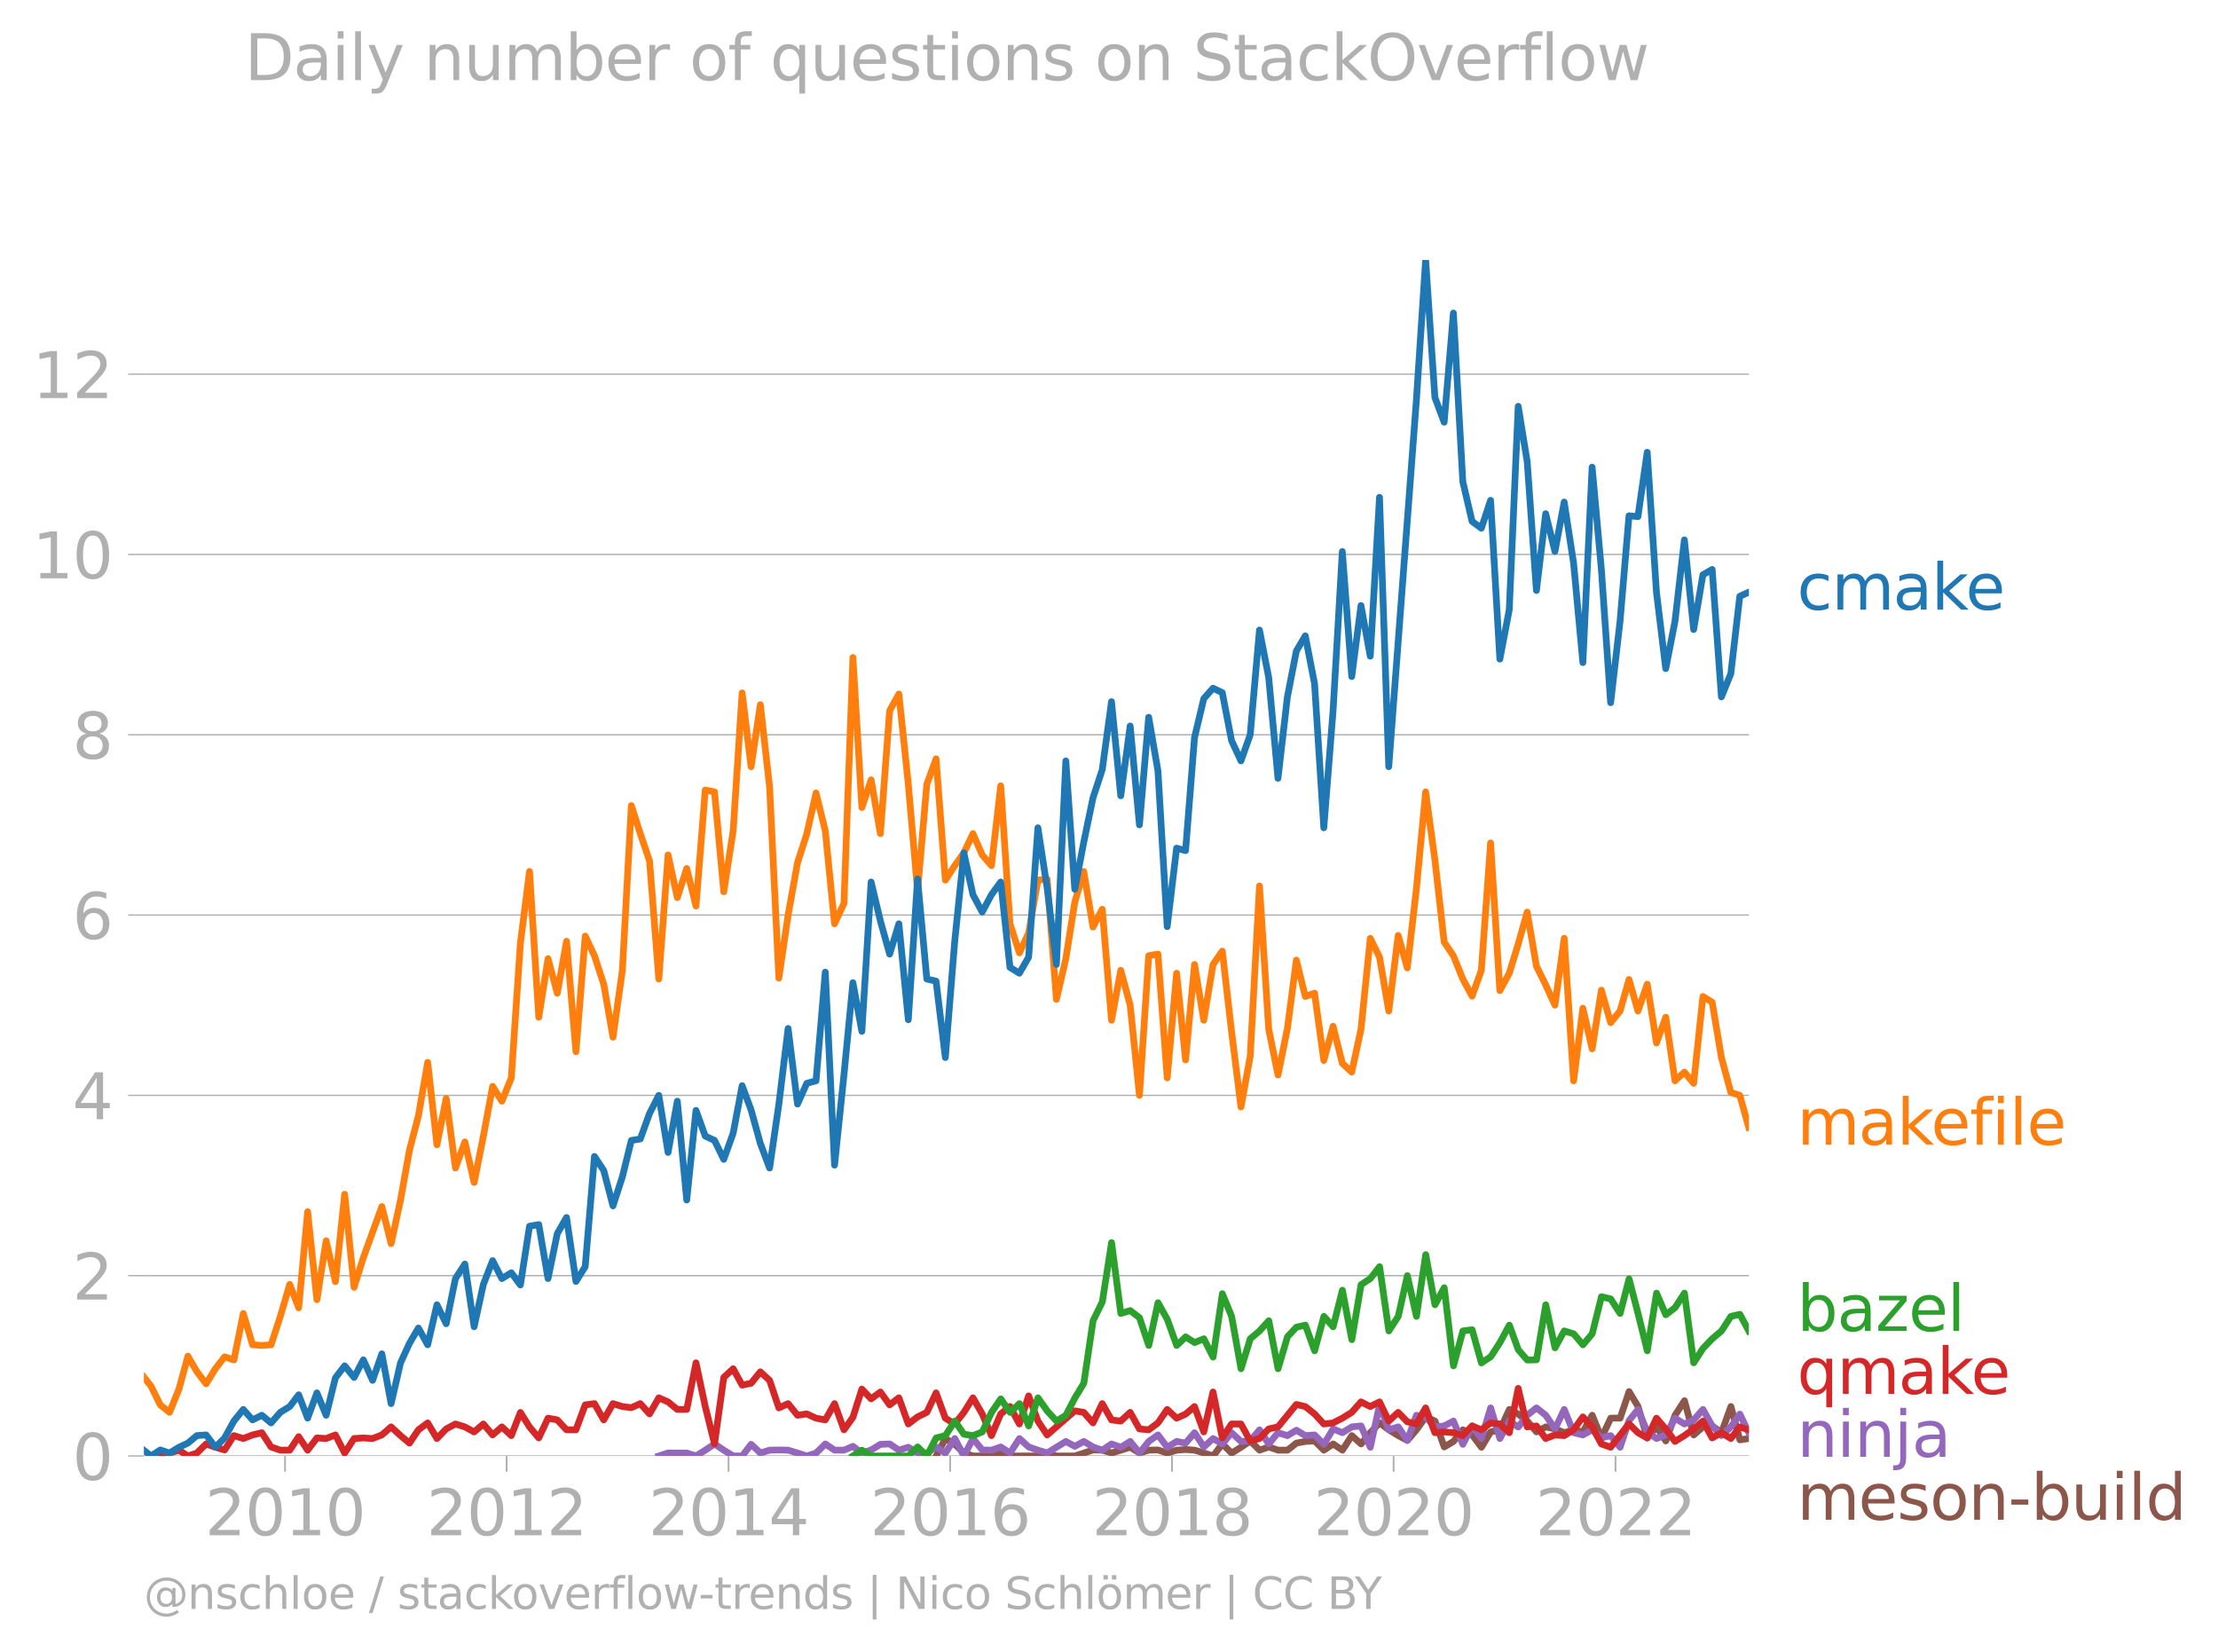 <svg xmlns="http://www.w3.org/2000/svg" xmlns:xlink="http://www.w3.org/1999/xlink" width="658.013" height="489.969" viewBox="0 0 493.51 367.477"><defs><style>*{stroke-linejoin:round;stroke-linecap:butt}</style></defs><g id="figure_1"><path id="patch_1" d="M0 367.477h493.51V0H0v367.477z" style="fill:none"/><g id="axes_1"><path id="patch_2" d="M32.015 323.95h357.12V57.838H32.015V323.95z" style="fill:none"/><g id="matplotlib.axis_1"><g id="xtick_1"><g id="line2d_1"><defs><path id="m08309af605" d="M0 0v3.5" style="stroke:#b0b0b0;stroke-width:.4"/></defs><use xlink:href="#m08309af605" x="63.421" y="323.95" style="fill:#b0b0b0;stroke:#b0b0b0;stroke-width:.4"/></g><g id="text_1" style="fill:#b0b0b0" transform="matrix(.14 0 0 -.14 45.606 341.588)"><defs><path id="DejaVuSans-32" d="M1228 531h2203V0H469v531q359 372 979 998 621 627 780 809 303 340 423 576 121 236 121 464 0 372-261 606-261 235-680 235-297 0-627-103-329-103-704-313v638q381 153 712 231 332 78 607 78 725 0 1156-363 431-362 431-968 0-288-108-546-107-257-392-607-78-91-497-524-418-433-1181-1211z" transform="scale(.016)"/><path id="DejaVuSans-30" d="M2034 4250q-487 0-733-480-245-479-245-1442 0-959 245-1439 246-480 733-480 491 0 736 480 246 480 246 1439 0 963-246 1442-245 480-736 480zm0 500q785 0 1199-621 414-620 414-1801 0-1178-414-1799Q2819-91 2034-91q-784 0-1198 620-414 621-414 1799 0 1181 414 1801 414 621 1198 621z" transform="scale(.016)"/><path id="DejaVuSans-31" d="M794 531h1031v3560L703 3866v575l1116 225h631V531h1031V0H794v531z" transform="scale(.016)"/></defs><use xlink:href="#DejaVuSans-32"/><use xlink:href="#DejaVuSans-30" x="63.623"/><use xlink:href="#DejaVuSans-31" x="127.246"/><use xlink:href="#DejaVuSans-30" x="190.869"/></g></g><g id="xtick_2"><use xlink:href="#m08309af605" id="line2d_2" x="112.726" y="323.95" style="fill:#b0b0b0;stroke:#b0b0b0;stroke-width:.4"/><g id="text_2" style="fill:#b0b0b0" transform="matrix(.14 0 0 -.14 94.91 341.588)"><use xlink:href="#DejaVuSans-32"/><use xlink:href="#DejaVuSans-30" x="63.623"/><use xlink:href="#DejaVuSans-31" x="127.246"/><use xlink:href="#DejaVuSans-32" x="190.869"/></g></g><g id="xtick_3"><use xlink:href="#m08309af605" id="line2d_3" x="162.098" y="323.95" style="fill:#b0b0b0;stroke:#b0b0b0;stroke-width:.4"/><g id="text_3" style="fill:#b0b0b0" transform="matrix(.14 0 0 -.14 144.283 341.588)"><defs><path id="DejaVuSans-34" d="M2419 4116 825 1625h1594v2491zm-166 550h794V1625h666v-525h-666V0h-628v1100H313v609l1940 2957z" transform="scale(.016)"/></defs><use xlink:href="#DejaVuSans-32"/><use xlink:href="#DejaVuSans-30" x="63.623"/><use xlink:href="#DejaVuSans-31" x="127.246"/><use xlink:href="#DejaVuSans-34" x="190.869"/></g></g><g id="xtick_4"><use xlink:href="#m08309af605" id="line2d_4" x="211.402" y="323.95" style="fill:#b0b0b0;stroke:#b0b0b0;stroke-width:.4"/><g id="text_4" style="fill:#b0b0b0" transform="matrix(.14 0 0 -.14 193.587 341.588)"><defs><path id="DejaVuSans-36" d="M2113 2584q-425 0-674-291-248-290-248-796 0-503 248-796 249-292 674-292t673 292q248 293 248 796 0 506-248 796-248 291-673 291zm1253 1979v-575q-238 112-480 171-242 60-480 60-625 0-955-422-329-422-376-1275 184 272 462 417 279 145 613 145 703 0 1111-427 408-426 408-1160 0-719-425-1154Q2819-91 2113-91q-810 0-1238 620-428 621-428 1799 0 1106 525 1764t1409 658q238 0 480-47t505-140z" transform="scale(.016)"/></defs><use xlink:href="#DejaVuSans-32"/><use xlink:href="#DejaVuSans-30" x="63.623"/><use xlink:href="#DejaVuSans-31" x="127.246"/><use xlink:href="#DejaVuSans-36" x="190.869"/></g></g><g id="xtick_5"><use xlink:href="#m08309af605" id="line2d_5" x="260.774" y="323.95" style="fill:#b0b0b0;stroke:#b0b0b0;stroke-width:.4"/><g id="text_5" style="fill:#b0b0b0" transform="matrix(.14 0 0 -.14 242.96 341.588)"><defs><path id="DejaVuSans-38" d="M2034 2216q-450 0-708-241-257-241-257-662 0-422 257-663 258-241 708-241t709 242q260 243 260 662 0 421-258 662-257 241-711 241zm-631 268q-406 100-633 378-226 279-226 679 0 559 398 884 399 325 1092 325 697 0 1094-325t397-884q0-400-227-679-226-278-629-378 456-106 710-416 255-309 255-755 0-679-414-1042Q2806-91 2034-91q-771 0-1186 362-414 363-414 1042 0 446 256 755 257 310 713 416zm-231 997q0-362 226-565 227-203 636-203 407 0 636 203 230 203 230 565 0 363-230 566-229 203-636 203-409 0-636-203-226-203-226-566z" transform="scale(.016)"/></defs><use xlink:href="#DejaVuSans-32"/><use xlink:href="#DejaVuSans-30" x="63.623"/><use xlink:href="#DejaVuSans-31" x="127.246"/><use xlink:href="#DejaVuSans-38" x="190.869"/></g></g><g id="xtick_6"><use xlink:href="#m08309af605" id="line2d_6" x="310.079" y="323.95" style="fill:#b0b0b0;stroke:#b0b0b0;stroke-width:.4"/><g id="text_6" style="fill:#b0b0b0" transform="matrix(.14 0 0 -.14 292.264 341.588)"><use xlink:href="#DejaVuSans-32"/><use xlink:href="#DejaVuSans-30" x="63.623"/><use xlink:href="#DejaVuSans-32" x="127.246"/><use xlink:href="#DejaVuSans-30" x="190.869"/></g></g><g id="xtick_7"><use xlink:href="#m08309af605" id="line2d_7" x="359.451" y="323.95" style="fill:#b0b0b0;stroke:#b0b0b0;stroke-width:.4"/><g id="text_7" style="fill:#b0b0b0" transform="matrix(.14 0 0 -.14 341.636 341.588)"><use xlink:href="#DejaVuSans-32"/><use xlink:href="#DejaVuSans-30" x="63.623"/><use xlink:href="#DejaVuSans-32" x="127.246"/><use xlink:href="#DejaVuSans-32" x="190.869"/></g></g></g><g id="matplotlib.axis_2"><g id="ytick_1"><path id="line2d_8" d="M32.015 323.95h357.12" clip-path="url(#p9fc9412823)" style="fill:none;stroke:#b0b0b0;stroke-width:.3;stroke-linecap:square"/><g id="line2d_9"><defs><path id="mdb7593b0cb" d="M0 0h-3.5" style="stroke:#b0b0b0;stroke-width:.3"/></defs><use xlink:href="#mdb7593b0cb" x="32.015" y="323.95" style="fill:#b0b0b0;stroke:#b0b0b0;stroke-width:.3"/></g><use xlink:href="#DejaVuSans-30" id="text_8" style="fill:#b0b0b0" transform="matrix(.14 0 0 -.14 16.108 329.269)"/></g><g id="ytick_2"><path id="line2d_10" d="M32.015 283.832h357.12" clip-path="url(#p9fc9412823)" style="fill:none;stroke:#b0b0b0;stroke-width:.3;stroke-linecap:square"/><use xlink:href="#mdb7593b0cb" id="line2d_11" x="32.015" y="283.832" style="fill:#b0b0b0;stroke:#b0b0b0;stroke-width:.3"/><use xlink:href="#DejaVuSans-32" id="text_9" style="fill:#b0b0b0" transform="matrix(.14 0 0 -.14 16.108 289.151)"/></g><g id="ytick_3"><path id="line2d_12" d="M32.015 243.715h357.12" clip-path="url(#p9fc9412823)" style="fill:none;stroke:#b0b0b0;stroke-width:.3;stroke-linecap:square"/><use xlink:href="#mdb7593b0cb" id="line2d_13" x="32.015" y="243.715" style="fill:#b0b0b0;stroke:#b0b0b0;stroke-width:.3"/><use xlink:href="#DejaVuSans-34" id="text_10" style="fill:#b0b0b0" transform="matrix(.14 0 0 -.14 16.108 249.034)"/></g><g id="ytick_4"><path id="line2d_14" d="M32.015 203.598h357.12" clip-path="url(#p9fc9412823)" style="fill:none;stroke:#b0b0b0;stroke-width:.3;stroke-linecap:square"/><use xlink:href="#mdb7593b0cb" id="line2d_15" x="32.015" y="203.598" style="fill:#b0b0b0;stroke:#b0b0b0;stroke-width:.3"/><use xlink:href="#DejaVuSans-36" id="text_11" style="fill:#b0b0b0" transform="matrix(.14 0 0 -.14 16.108 208.917)"/></g><g id="ytick_5"><path id="line2d_16" d="M32.015 163.48h357.12" clip-path="url(#p9fc9412823)" style="fill:none;stroke:#b0b0b0;stroke-width:.3;stroke-linecap:square"/><use xlink:href="#mdb7593b0cb" id="line2d_17" x="32.015" y="163.48" style="fill:#b0b0b0;stroke:#b0b0b0;stroke-width:.3"/><use xlink:href="#DejaVuSans-38" id="text_12" style="fill:#b0b0b0" transform="matrix(.14 0 0 -.14 16.108 168.8)"/></g><g id="ytick_6"><path id="line2d_18" d="M32.015 123.363h357.12" clip-path="url(#p9fc9412823)" style="fill:none;stroke:#b0b0b0;stroke-width:.3;stroke-linecap:square"/><use xlink:href="#mdb7593b0cb" id="line2d_19" x="32.015" y="123.363" style="fill:#b0b0b0;stroke:#b0b0b0;stroke-width:.3"/><g id="text_13" style="fill:#b0b0b0" transform="matrix(.14 0 0 -.14 7.2 128.682)"><use xlink:href="#DejaVuSans-31"/><use xlink:href="#DejaVuSans-30" x="63.623"/></g></g><g id="ytick_7"><path id="line2d_20" d="M32.015 83.245h357.12" clip-path="url(#p9fc9412823)" style="fill:none;stroke:#b0b0b0;stroke-width:.3;stroke-linecap:square"/><use xlink:href="#mdb7593b0cb" id="line2d_21" x="32.015" y="83.245" style="fill:#b0b0b0;stroke:#b0b0b0;stroke-width:.3"/><g id="text_14" style="fill:#b0b0b0" transform="matrix(.14 0 0 -.14 7.2 88.564)"><use xlink:href="#DejaVuSans-31"/><use xlink:href="#DejaVuSans-32" x="63.623"/></g></g></g><path id="line2d_22" d="m208.296 323.95 2.06-3.883 2.093 1.295 2.026 1.896 2.027.692h4.12l2.06-.669 2.06.669H230.955l2.06-.669 2.06.669h4.086l1.993-.647 2.06-.69 2.06.043 2.06.625 2.06-.625 2.094-.647 2.06 1.272 2.06-.625 2.06-.043 2.06.69 2.093-.647 1.993-.139 1.992.139 2.06.625 2.06.669 2.06-2.675 2.06 2.028 2.094-1.294 2.06-1.402 2.06 2.049 2.06-.712 2.06.712h2.094l1.992-1.572 1.992-.37 2.06-.107 2.06 2.049 2.06-1.38 2.06 1.38 2.094-3.236 2.06 1.855 2.06-2.502 2.06-2.178 2.06 1.531 2.094 1.294 2.026 1.071 2.026-2.365 2.06-2.868 2.06.927 2.06 5.759 2.06-1.23 2.094-2.588 2.06 1.143 2.06 2.74 2.06-3.408 2.06-.475 2.094-4.53 1.992 1.04 1.992 1.55 2.06 2.415 2.06-1.122 2.06.453 2.06.841 2.094-.647 2.06.475 2.06-3.71 2.06 5.047 2.06-4.4h2.094l1.992-5.916 1.993 3.328 2.06 6.988 2.06-2.459 2.06 3.128 2.06-5.716 2.093-3.235 2.06 7.613 2.06-1.79 2.06-.215 2.06 1.51 2.094-5.824 1.993 7.418 1.992-.3" clip-path="url(#p9fc9412823)" style="fill:none;stroke:#8c564b;stroke-width:1.5;stroke-linecap:square"/><path id="line2d_23" d="m146.597 323.95 2.06-.669 2.06.022h2.094l2.06.647 2.06-1.294 2.06-1.38 2.06 1.38 2.094 1.294h1.992l1.993-2.588 2.06 1.92 2.06-.626 2.06-.043 2.06.043 2.093.647 2.06.647 2.06-.647 2.06-2.028 2.06 1.38h2.094l1.992-.854 1.993 1.502 2.06-.69 2.06-1.251 2.06-.087 2.06 1.38 2.094-.646 2.06 1.272 2.06.022 2.06-1.36 2.06 1.36 2.093-3.236 2.026 3.883 2.027-3.883 2.06 2.546 2.06.043 2.06-.712 2.06 1.359 2.093-3.236 2.06 1.877 2.06.712 2.06.625 2.06-1.272 2.094-1.294 1.992 1.086 1.993-1.086 2.06 1.229 2.06.712 2.06-1.38 2.06.733 2.094-1.294 2.06 2.566 2.06-2.566 2.06-1.446 2.06 2.74 2.093-1.294 1.993.37 1.992-2.312 2.06 3.17 2.06-1.876 2.06 1.208 2.06-2.502 2.094 1.942 2.06-.108 2.06-2.48 2.06 3.148 2.06-2.502 2.094.647 1.992-1.201 1.992 1.201 2.06-.15 2.06 2.092 2.06-3.43 2.06.841 2.094-1.294 2.06-.215 2.06 4.745 2.06-9.426 2.06 5.543 2.094-.647 2.026 3.012 2.026-5.6 2.06.367 2.06 2.221 2.06-.215 2.06-1.079 2.094 5.177 2.06-4.098 2.06 2.803 2.06-6.815 2.06 6.815 2.094-3.882 1.992 1.317 1.992-2.611 2.06-1.64 2.06 1.64 2.06 3.041 2.06-4.335 2.094 5.176 2.06.496 2.06-1.143 2.06 1.812 2.06-.518 2.094 2.589 1.992-5.94 1.993-2.472 2.06 5.004 2.06 1.466 2.06-.798 2.06-3.73 2.093 1.293 2.06-.906 2.06-2.33 2.06 3.668 2.06 2.156 2.094-1.94 1.993-2.843 1.992 4.136" clip-path="url(#p9fc9412823)" style="fill:none;stroke:#9467bd;stroke-width:1.5;stroke-linecap:square"/><path id="line2d_24" d="m35.662 323.95 4.154-1.294 1.992 1.294 1.993-.647 2.06-2.028 2.06.734 2.06.604 2.06-3.193 2.093.647 2.06-.798 2.06-.496 2.06 3.17 2.06.713h2.094l1.993-3.004 1.992 3.004 2.06-2.718 2.06.13 2.06-.799 2.06 4.034 2.094-3.236 2.06-.129 2.06.13 2.06-.799 2.06-1.79 2.093 1.941 1.993 1.664 1.992-2.958 2.06-1.531 2.06 3.472 2.06-2.135 2.06-1.1 2.094.647 2.06 1.122 2.06-1.769 2.06 2.437 2.06-1.79 2.094 1.941 2.026-5.154 2.026 3.213 2.06 2.46 2.06-4.4 2.06.387 2.06 2.2h2.094l2.06-5.543 2.06-.28 2.06 3.623 2.06-3.623 2.093.647 1.993.254 1.992-.901 2.06 2.286 2.06-3.58 2.06.906 2.06 1.682h2.094l2.06-10.375 2.06 9.728 2.06 8.325 2.06-14.796 2.094-1.94 1.992 3.65 1.993-.416 2.06-2.545 2.06 1.898 2.06 6.126 2.06-.95 2.093 2.589 2.06-.302 2.06.95 2.06.387 2.06-3.623 2.094 5.823 1.992-2.773 1.993-6.285 2.06 2.178 2.06-1.531 2.06 2.868 2.06-1.574 2.094 5.823 2.06-1.574 2.06-1.014 2.06-4.335 2.06 5.63 2.093 1.293 2.026-2.566 2.027-3.257 2.06 3.58 2.06 4.831 2.06-4.83 2.06-1.64 2.093 3.882 2.06-6.255 2.06 5.608 2.06 3.084 6.146-5.349 1.993.324 2.06 2.351 2.06-4.292 2.06 3.623 2.06.26 2.094-1.942 2.06 3.688 2.06.194 2.06-1.531 2.06-2.998 2.093 1.941 1.993-.901 1.992-1.687 2.06 5.65 2.06-8.885 2.06 10.223 2.06-3.106h2.094l2.06 3.775 2.06-.54 2.06-2.135 2.06-.453 4.086-4.991 1.992.462 2.06 1.64 2.06 2.242 2.06-.237 2.06-1.057 2.094-1.294 2.06-2.33 2.06 1.036 2.06-1.035 2.06 4.27 2.094-1.941 2.026 2.097 2.026.491 2.06-3.58 2.06 5.521 2.06-.172 2.06.172 2.094.647 2.06-2.156 2.06.862 2.06-1.531 2.06.237 2.094 1.941 1.992-9.867 1.992 8.573 2.06-.215 2.06 2.803 2.06-.798 2.06.151 2.094-1.294 2.06-2.868 2.06 2.221 2.06 3.796 2.06.734 4.086-5.223 1.993 1.987 2.06 1.165 2.06-4.4 2.06 2.394 2.06 2.783 2.093-1.295 2.06-1.488 2.06-1.747 2.06 3.753 2.06-1.165 2.094 1.294 1.993-2.565 1.992.624h0" clip-path="url(#p9fc9412823)" style="fill:none;stroke:#d62728;stroke-width:1.5;stroke-linecap:square"/><g id="text_15" style="fill:#1f77b4" transform="matrix(.14 0 0 -.14 399.849 135.638)"><defs><path id="DejaVuSans-63" d="M3122 3366v-538q-244 135-489 202t-495 67q-560 0-870-355-309-354-309-995t309-996q310-354 870-354 250 0 495 67t489 202V134Q2881 22 2623-34q-257-57-548-57-791 0-1257 497-465 497-465 1341 0 856 470 1346 471 491 1290 491 265 0 518-55 253-54 491-163z" transform="scale(.016)"/><path id="DejaVuSans-6d" d="M3328 2828q216 388 516 572t706 184q547 0 844-383 297-382 297-1088V0h-578v2094q0 503-179 746-178 244-543 244-447 0-707-297-259-296-259-809V0h-578v2094q0 506-178 748t-550 242q-441 0-701-298-259-298-259-808V0H581v3500h578v-544q197 322 472 475t653 153q382 0 649-194 267-193 395-562z" transform="scale(.016)"/><path id="DejaVuSans-61" d="M2194 1759q-697 0-966-159t-269-544q0-306 202-486 202-179 548-179 479 0 768 339t289 901v128h-572zm1147 238V0h-575v531q-197-318-491-470T1556-91q-537 0-855 302-317 302-317 808 0 590 395 890 396 300 1180 300h807v57q0 397-261 614t-733 217q-300 0-585-72-284-72-546-216v532q315 122 612 182 297 61 578 61 760 0 1135-394 375-393 375-1193z" transform="scale(.016)"/><path id="DejaVuSans-6b" d="M581 4863h578V1991l1716 1509h734L1753 1863 3688 0h-750L1159 1709V0H581v4863z" transform="scale(.016)"/><path id="DejaVuSans-65" d="M3597 1894v-281H953q38-594 358-905t892-311q331 0 642 81t618 244V178Q3153 47 2828-22t-659-69q-838 0-1327 487-489 488-489 1320 0 859 464 1363 464 505 1252 505 706 0 1117-455 411-454 411-1235zm-575 169q-6 471-264 752-258 282-683 282-481 0-770-272t-333-766l2050 4z" transform="scale(.016)"/></defs><use xlink:href="#DejaVuSans-63"/><use xlink:href="#DejaVuSans-6d" x="54.98"/><use xlink:href="#DejaVuSans-61" x="152.393"/><use xlink:href="#DejaVuSans-6b" x="213.672"/><use xlink:href="#DejaVuSans-65" x="267.957"/></g><g id="text_16" style="fill:#ff7f0e" transform="matrix(.14 0 0 -.14 399.849 254.696)"><defs><path id="DejaVuSans-66" d="M2375 4863v-479h-550q-309 0-430-125-120-125-120-450v-309h947v-447h-947V0H697v3053H147v447h550v244q0 584 272 851 272 268 862 268h544z" transform="scale(.016)"/><path id="DejaVuSans-69" d="M603 3500h575V0H603v3500zm0 1363h575v-729H603v729z" transform="scale(.016)"/><path id="DejaVuSans-6c" d="M603 4863h575V0H603v4863z" transform="scale(.016)"/></defs><use xlink:href="#DejaVuSans-6d"/><use xlink:href="#DejaVuSans-61" x="97.412"/><use xlink:href="#DejaVuSans-6b" x="158.691"/><use xlink:href="#DejaVuSans-65" x="212.977"/><use xlink:href="#DejaVuSans-66" x="274.5"/><use xlink:href="#DejaVuSans-69" x="309.705"/><use xlink:href="#DejaVuSans-6c" x="337.488"/><use xlink:href="#DejaVuSans-65" x="365.271"/></g><g id="text_17" style="fill:#2ca02c" transform="matrix(.14 0 0 -.14 399.849 296.137)"><defs><path id="DejaVuSans-62" d="M3116 1747q0 634-261 995t-717 361q-457 0-718-361t-261-995q0-634 261-995t718-361q456 0 717 361t261 995zM1159 2969q182 312 458 463 277 152 661 152 638 0 1036-506 399-506 399-1331T3314 415Q2916-91 2278-91q-384 0-661 152-276 152-458 464V0H581v4863h578V2969z" transform="scale(.016)"/><path id="DejaVuSans-7a" d="M353 3500h2731v-525L922 459h2162V0H275v525l2163 2516H353v459z" transform="scale(.016)"/></defs><use xlink:href="#DejaVuSans-62"/><use xlink:href="#DejaVuSans-61" x="63.477"/><use xlink:href="#DejaVuSans-7a" x="124.756"/><use xlink:href="#DejaVuSans-65" x="177.246"/><use xlink:href="#DejaVuSans-6c" x="238.77"/></g><g id="text_18" style="fill:#d62728" transform="matrix(.14 0 0 -.14 399.849 310.137)"><defs><path id="DejaVuSans-71" d="M947 1747q0-634 261-995t717-361q456 0 718 361 263 361 263 995t-263 995q-262 361-718 361t-717-361q-261-361-261-995zM2906 525q-181-312-458-464-276-152-664-152-634 0-1033 506-398 507-398 1332t398 1331q399 506 1033 506 388 0 664-152 277-151 458-463v531h575v-4831h-575V525z" transform="scale(.016)"/></defs><use xlink:href="#DejaVuSans-71"/><use xlink:href="#DejaVuSans-6d" x="63.477"/><use xlink:href="#DejaVuSans-61" x="160.889"/><use xlink:href="#DejaVuSans-6b" x="222.168"/><use xlink:href="#DejaVuSans-65" x="276.453"/></g><g id="text_19" style="fill:#9467bd" transform="matrix(.14 0 0 -.14 399.849 324.137)"><defs><path id="DejaVuSans-6e" d="M3513 2113V0h-575v2094q0 497-194 743-194 247-581 247-466 0-735-297-269-296-269-809V0H581v3500h578v-544q207 316 486 472 280 156 646 156 603 0 912-373 310-373 310-1098z" transform="scale(.016)"/><path id="DejaVuSans-6a" d="M603 3500h575V-63q0-668-255-968-254-300-820-300h-219v487H38q328 0 446 152Q603-541 603-63v3563zm0 1363h575v-729H603v729z" transform="scale(.016)"/></defs><use xlink:href="#DejaVuSans-6e"/><use xlink:href="#DejaVuSans-69" x="63.379"/><use xlink:href="#DejaVuSans-6e" x="91.162"/><use xlink:href="#DejaVuSans-6a" x="154.541"/><use xlink:href="#DejaVuSans-61" x="182.324"/></g><g id="text_20" style="fill:#8c564b" transform="matrix(.14 0 0 -.14 399.849 338.137)"><defs><path id="DejaVuSans-73" d="M2834 3397v-544q-243 125-506 187-262 63-544 63-428 0-642-131t-214-394q0-200 153-314t616-217l197-44q612-131 870-370t258-667q0-488-386-773Q2250-91 1575-91q-281 0-586 55T347 128v594q319-166 628-249 309-82 613-82 406 0 624 139 219 139 219 392 0 234-158 359-157 125-692 241l-200 47q-534 112-772 345-237 233-237 639 0 494 350 762 350 269 994 269 318 0 599-47 282-46 519-140z" transform="scale(.016)"/><path id="DejaVuSans-6f" d="M1959 3097q-462 0-731-361t-269-989q0-628 267-989 268-361 733-361 460 0 728 362 269 363 269 988 0 622-269 986-268 364-728 364zm0 487q750 0 1178-488 429-487 429-1349 0-859-429-1349Q2709-91 1959-91q-753 0-1180 489-426 490-426 1349 0 862 426 1349 427 488 1180 488z" transform="scale(.016)"/><path id="DejaVuSans-2d" d="M313 2009h1684v-512H313v512z" transform="scale(.016)"/><path id="DejaVuSans-75" d="M544 1381v2119h575V1403q0-497 193-746 194-248 582-248 465 0 735 297 271 297 271 810v1984h575V0h-575v538q-209-319-486-474-276-155-642-155-603 0-916 375-312 375-312 1097zm1447 2203z" transform="scale(.016)"/><path id="DejaVuSans-64" d="M2906 2969v1894h575V0h-575v525q-181-312-458-464-276-152-664-152-634 0-1033 506-398 507-398 1332t398 1331q399 506 1033 506 388 0 664-152 277-151 458-463zM947 1747q0-634 261-995t717-361q456 0 718 361 263 361 263 995t-263 995q-262 361-718 361t-717-361q-261-361-261-995z" transform="scale(.016)"/></defs><use xlink:href="#DejaVuSans-6d"/><use xlink:href="#DejaVuSans-65" x="97.412"/><use xlink:href="#DejaVuSans-73" x="158.936"/><use xlink:href="#DejaVuSans-6f" x="211.035"/><use xlink:href="#DejaVuSans-6e" x="272.217"/><use xlink:href="#DejaVuSans-2d" x="335.596"/><use xlink:href="#DejaVuSans-62" x="371.68"/><use xlink:href="#DejaVuSans-75" x="435.156"/><use xlink:href="#DejaVuSans-69" x="498.535"/><use xlink:href="#DejaVuSans-6c" x="526.318"/><use xlink:href="#DejaVuSans-64" x="554.102"/></g><g id="text_21" style="fill:#b0b0b0" transform="matrix(.097 0 0 -.097 32.015 357.986)"><defs><path id="DejaVuSans-40" d="M2381 1678q0-447 222-702 222-254 610-254 384 0 604 256 221 256 221 700 0 438-225 695-225 258-607 258-378 0-602-256-223-256-223-697zm1703-934q-187-241-429-355t-564-114q-538 0-874 389t-336 1014q0 625 337 1015 338 391 873 391 322 0 565-117 244-117 428-354v409h447V722q457 69 714 417 258 349 258 902 0 334-99 628-98 294-298 544-325 409-792 626t-1017 217q-384 0-738-102-353-101-653-301-490-319-767-836-276-517-276-1120 0-497 179-932 180-434 521-765 328-325 759-495 431-171 922-171 403 0 792 136t714 389l281-347q-390-303-851-464t-936-161q-578 0-1091 205-512 205-912 595Q841 78 631 592q-209 514-209 1105 0 569 212 1084 213 516 607 907 403 396 931 607t1119 211q662 0 1229-272 568-271 952-771 234-307 357-666 124-359 124-744 0-822-497-1297T4084 263v481z" transform="scale(.016)"/><path id="DejaVuSans-68" d="M3513 2113V0h-575v2094q0 497-194 743-194 247-581 247-466 0-735-297-269-296-269-809V0H581v4863h578V2956q207 316 486 472 280 156 646 156 603 0 912-373 310-373 310-1098z" transform="scale(.016)"/><path id="DejaVuSans-2f" d="M1625 4666h531L531-594H0l1625 5260z" transform="scale(.016)"/><path id="DejaVuSans-74" d="M1172 4494v-994h1184v-447H1172V1153q0-428 117-550t477-122h590V0h-590q-666 0-919 248-253 249-253 905v1900H172v447h422v994h578z" transform="scale(.016)"/><path id="DejaVuSans-76" d="M191 3500h609L1894 563l1094 2937h609L2284 0h-781L191 3500z" transform="scale(.016)"/><path id="DejaVuSans-72" d="M2631 2963q-97 56-211 82-114 27-251 27-488 0-749-317t-261-911V0H581v3500h578v-544q182 319 472 473 291 155 707 155 59 0 131-8 72-7 159-23l3-590z" transform="scale(.016)"/><path id="DejaVuSans-77" d="M269 3500h575l719-2731 715 2731h678l719-2731 716 2731h575L4050 0h-678l-753 2869L1863 0h-679L269 3500z" transform="scale(.016)"/><path id="DejaVuSans-7c" d="M1344 4891v-6400H813v6400h531z" transform="scale(.016)"/><path id="DejaVuSans-4e" d="M628 4666h850L3547 763v3903h612V0h-850L1241 3903V0H628v4666z" transform="scale(.016)"/><path id="DejaVuSans-53" d="M3425 4513v-616q-359 172-678 256-319 85-616 85-515 0-795-200t-280-569q0-310 186-468 186-157 705-254l381-78q706-135 1042-474t336-907q0-679-455-1029Q2797-91 1919-91q-331 0-705 75-373 75-773 222v650q384-215 753-325 369-109 725-109 540 0 834 212 294 213 294 607 0 343-211 537t-692 291l-385 75q-706 140-1022 440-315 300-315 835 0 619 436 975t1201 356q329 0 669-60 341-59 697-177z" transform="scale(.016)"/><path id="DejaVuSans-f6" d="M1959 3097q-462 0-731-361t-269-989q0-628 267-989 268-361 733-361 460 0 728 362 269 363 269 988 0 622-269 986-268 364-728 364zm0 487q750 0 1178-488 429-487 429-1349 0-859-429-1349Q2709-91 1959-91q-753 0-1180 489-426 490-426 1349 0 862 426 1349 427 488 1180 488zm295 1266h634v-631h-634v631zm-1222 0h634v-631h-634v631z" transform="scale(.016)"/><path id="DejaVuSans-43" d="M4122 4306v-665q-319 297-680 443-361 147-767 147-800 0-1225-489t-425-1414q0-922 425-1411t1225-489q406 0 767 147t680 444V359q-331-225-702-338-370-112-782-112-1060 0-1670 648-609 649-609 1771 0 1125 609 1773 610 649 1670 649 418 0 788-111 371-111 696-333z" transform="scale(.016)"/><path id="DejaVuSans-42" d="M1259 2228V519h1013q509 0 754 211 246 211 246 645 0 438-246 645-245 208-754 208H1259zm0 1919V2741h935q462 0 688 173 227 174 227 530 0 353-227 528-226 175-688 175h-935zm-631 519h1613q722 0 1112-300 391-300 391-853 0-429-200-682t-588-315q466-100 724-418 258-317 258-792 0-625-425-966Q3088 0 2303 0H628v4666z" transform="scale(.016)"/><path id="DejaVuSans-59" d="M-13 4666h679l1293-1919 1285 1919h678L2272 2222V0h-634v2222L-13 4666z" transform="scale(.016)"/></defs><use xlink:href="#DejaVuSans-40"/><use xlink:href="#DejaVuSans-6e" x="100"/><use xlink:href="#DejaVuSans-73" x="163.379"/><use xlink:href="#DejaVuSans-63" x="215.479"/><use xlink:href="#DejaVuSans-68" x="270.459"/><use xlink:href="#DejaVuSans-6c" x="333.838"/><use xlink:href="#DejaVuSans-6f" x="361.621"/><use xlink:href="#DejaVuSans-65" x="422.803"/><use xlink:href="#DejaVuSans-20" x="484.326"/><use xlink:href="#DejaVuSans-2f" x="516.113"/><use xlink:href="#DejaVuSans-20" x="549.805"/><use xlink:href="#DejaVuSans-73" x="581.592"/><use xlink:href="#DejaVuSans-74" x="633.691"/><use xlink:href="#DejaVuSans-61" x="672.9"/><use xlink:href="#DejaVuSans-63" x="734.18"/><use xlink:href="#DejaVuSans-6b" x="789.16"/><use xlink:href="#DejaVuSans-6f" x="843.445"/><use xlink:href="#DejaVuSans-76" x="904.627"/><use xlink:href="#DejaVuSans-65" x="963.807"/><use xlink:href="#DejaVuSans-72" x="1025.33"/><use xlink:href="#DejaVuSans-66" x="1066.443"/><use xlink:href="#DejaVuSans-6c" x="1101.648"/><use xlink:href="#DejaVuSans-6f" x="1129.432"/><use xlink:href="#DejaVuSans-77" x="1190.613"/><use xlink:href="#DejaVuSans-2d" x="1272.4"/><use xlink:href="#DejaVuSans-74" x="1308.484"/><use xlink:href="#DejaVuSans-72" x="1347.693"/><use xlink:href="#DejaVuSans-65" x="1386.557"/><use xlink:href="#DejaVuSans-6e" x="1448.08"/><use xlink:href="#DejaVuSans-64" x="1511.459"/><use xlink:href="#DejaVuSans-73" x="1574.936"/><use xlink:href="#DejaVuSans-20" x="1627.035"/><use xlink:href="#DejaVuSans-7c" x="1658.822"/><use xlink:href="#DejaVuSans-20" x="1692.514"/><use xlink:href="#DejaVuSans-4e" x="1724.301"/><use xlink:href="#DejaVuSans-69" x="1799.105"/><use xlink:href="#DejaVuSans-63" x="1826.889"/><use xlink:href="#DejaVuSans-6f" x="1881.869"/><use xlink:href="#DejaVuSans-20" x="1943.051"/><use xlink:href="#DejaVuSans-53" x="1974.838"/><use xlink:href="#DejaVuSans-63" x="2038.314"/><use xlink:href="#DejaVuSans-68" x="2093.295"/><use xlink:href="#DejaVuSans-6c" x="2156.674"/><use xlink:href="#DejaVuSans-f6" x="2184.457"/><use xlink:href="#DejaVuSans-6d" x="2245.639"/><use xlink:href="#DejaVuSans-65" x="2343.051"/><use xlink:href="#DejaVuSans-72" x="2404.574"/><use xlink:href="#DejaVuSans-20" x="2445.688"/><use xlink:href="#DejaVuSans-7c" x="2477.475"/><use xlink:href="#DejaVuSans-20" x="2511.166"/><use xlink:href="#DejaVuSans-43" x="2542.953"/><use xlink:href="#DejaVuSans-43" x="2612.777"/><use xlink:href="#DejaVuSans-20" x="2682.602"/><use xlink:href="#DejaVuSans-42" x="2714.389"/><use xlink:href="#DejaVuSans-59" x="2777.492"/></g><g id="text_22" style="fill:#b0b0b0" transform="matrix(.14 0 0 -.14 54.43 17.838)"><defs><path id="DejaVuSans-44" d="M1259 4147V519h763q966 0 1414 437 448 438 448 1382 0 937-448 1373t-1414 436h-763zm-631 519h1297q1356 0 1990-564 635-564 635-1764 0-1207-638-1773Q3275 0 1925 0H628v4666z" transform="scale(.016)"/><path id="DejaVuSans-79" d="M2059-325q-243-625-475-815-231-191-618-191H506v481h338q237 0 368 113 132 112 291 531l103 262L191 3500h609L1894 763l1094 2737h609L2059-325z" transform="scale(.016)"/><path id="DejaVuSans-4f" d="M2522 4238q-688 0-1093-513-404-512-404-1397 0-881 404-1394 405-512 1093-512 687 0 1089 512 402 513 402 1394 0 885-402 1397-402 513-1089 513zm0 512q981 0 1568-658 588-658 588-1764 0-1103-588-1761Q3503-91 2522-91q-984 0-1574 656-589 657-589 1763t589 1764q590 658 1574 658z" transform="scale(.016)"/></defs><use xlink:href="#DejaVuSans-44"/><use xlink:href="#DejaVuSans-61" x="77.002"/><use xlink:href="#DejaVuSans-69" x="138.281"/><use xlink:href="#DejaVuSans-6c" x="166.064"/><use xlink:href="#DejaVuSans-79" x="193.848"/><use xlink:href="#DejaVuSans-20" x="253.027"/><use xlink:href="#DejaVuSans-6e" x="284.814"/><use xlink:href="#DejaVuSans-75" x="348.193"/><use xlink:href="#DejaVuSans-6d" x="411.572"/><use xlink:href="#DejaVuSans-62" x="508.984"/><use xlink:href="#DejaVuSans-65" x="572.461"/><use xlink:href="#DejaVuSans-72" x="633.984"/><use xlink:href="#DejaVuSans-20" x="675.098"/><use xlink:href="#DejaVuSans-6f" x="706.885"/><use xlink:href="#DejaVuSans-66" x="768.066"/><use xlink:href="#DejaVuSans-20" x="803.271"/><use xlink:href="#DejaVuSans-71" x="835.059"/><use xlink:href="#DejaVuSans-75" x="898.535"/><use xlink:href="#DejaVuSans-65" x="961.914"/><use xlink:href="#DejaVuSans-73" x="1023.438"/><use xlink:href="#DejaVuSans-74" x="1075.537"/><use xlink:href="#DejaVuSans-69" x="1114.746"/><use xlink:href="#DejaVuSans-6f" x="1142.529"/><use xlink:href="#DejaVuSans-6e" x="1203.711"/><use xlink:href="#DejaVuSans-73" x="1267.09"/><use xlink:href="#DejaVuSans-20" x="1319.189"/><use xlink:href="#DejaVuSans-6f" x="1350.977"/><use xlink:href="#DejaVuSans-6e" x="1412.158"/><use xlink:href="#DejaVuSans-20" x="1475.537"/><use xlink:href="#DejaVuSans-53" x="1507.324"/><use xlink:href="#DejaVuSans-74" x="1570.801"/><use xlink:href="#DejaVuSans-61" x="1610.01"/><use xlink:href="#DejaVuSans-63" x="1671.289"/><use xlink:href="#DejaVuSans-6b" x="1726.27"/><use xlink:href="#DejaVuSans-4f" x="1784.18"/><use xlink:href="#DejaVuSans-76" x="1862.891"/><use xlink:href="#DejaVuSans-65" x="1922.07"/><use xlink:href="#DejaVuSans-72" x="1983.594"/><use xlink:href="#DejaVuSans-66" x="2024.707"/><use xlink:href="#DejaVuSans-6c" x="2059.912"/><use xlink:href="#DejaVuSans-6f" x="2087.695"/><use xlink:href="#DejaVuSans-77" x="2148.877"/></g><path id="line2d_25" d="m189.79 323.95 1.992-1.294 2.06 1.294h8.274l2.06-2.006 2.06 2.006 2.06-4.012 2.06-.518 2.093-3.235 2.026 2.923 2.027.312 2.06-.82 2.06-4.356 2.06-2.998 2.06 2.998 2.093-1.941 2.06 4.96 2.06-6.254 2.06 2.911 2.06 2.265 2.094-1.294 1.992-3.836 1.993-3.282 2.06-13.911 2.06-4.206 2.06-13.178 2.06 15.766 2.094-.647 2.06 1.596 2.06 6.169 2.06-9.512 2.06 3.688 2.093 5.824 1.993-1.918 1.992 1.27 2.06-.84 2.06 4.076 2.06-14.106 2.06 5.047 2.094 11.647 2.06-6.664 2.06-1.748 2.06-2.264 2.06 10.676 2.094-7.117 1.992-2.126 1.992-.463 2.06 5.716 2.06-7.657 2.06 2.308 2.06-8.131 2.094 11 2.06-12.23 2.06-1.359 2.06-2.652 2.06 14.3 2.094-3.236 2.026-9.059 2.026 9.06 2.06-13.74 2.06 11.151 2.06-3.796 2.06 17.384 2.094-7.765 2.06-.258 2.06 7.376 2.06-1.359 2.06-3.17 2.094-3.883 1.992 5.477 1.992 2.288 2.06-.043 2.06-12.251 2.06 9.576 2.06-3.753 2.094.648 2.06 2.437 2.06-2.437 2.06-8.261 2.06.496 2.094 3.235 1.992-7.695 1.993 7.695 2.06 8.304 2.06-12.833 2.06 4.81 2.06-1.575 2.093-3.235 2.06 15.507 2.06-3.213 2.06-2.135 2.06-1.748 2.094-3.235 1.993-.462 1.992 3.697" clip-path="url(#p9fc9412823)" style="fill:none;stroke:#2ca02c;stroke-width:1.5;stroke-linecap:square"/><path id="line2d_26" d="m32.015 306.398 1.587 2.023 2.06 4.162 2.06 1.661 2.094-5.176 1.992-7.326 1.993 3.443 2.06 2.718 2.06-3.365 2.06-2.653 2.06.712 2.093-10.353 2.06 6.967 2.06.15 2.06-.15 2.06-6.32 2.094-7.117 1.993 5.222 1.992-21.399 2.06 19.584 2.06-13.113 2.06 9.102 2.06-19.455 2.094 20.706 2.06-6.6 4.12-11.367 2.06 8.26 2.093-9.705 1.993-11.115 1.992-7.65 2.06-11.884 2.06 18.355 2.06-10.331 2.06 15.507 2.094-5.823 2.06 9.037 2.06-10.331 2.06-11.065 2.06 3.3 2.094-5.176 2.026-30.01 2.026-15.931 2.06 32.439 2.06-13.028 2.06 7.679 2.06-11.56 2.094 24.587 2.06-25.731 2.06 4.378 2.06 6.32 2.06 11.798 2.093-14.882 1.993-36.651 1.992 6.24 2.06 6.081 2.06 26.27 2.06-27.607 2.06 9.49 2.094-6.47 2.06 8.347 2.06-25.818 2.06.41 2.06 22.237 2.094-13.588 1.992-30.666 1.993 16.43 2.06-13.803 2.06 18.333 2.06 42.512 2.06-14.041 2.093-11.647 2.06-6.406 2.06-9.124 2.06 8.455 2.06 20.663 2.094-4.53 1.992-54.722 1.993 33.37 2.06-6.147 2.06 11.97 2.06-27.349 2.06-3.71 2.094 20.06 2.06 23.768 2.06-23.769 2.06-5.65 2.06 27.003 2.093-3.235 2.026-2.834 2.027-4.284 2.06 4.745 2.06 2.373 2.06-17.751 2.06 30.692 2.093 6.47 2.06-4.4 2.06-11.776 2.06-.259 2.06 26.788 2.094-9.059 1.992-12.57 1.993-6.841 2.06 12.38 2.06-3.968 2.06 24.695 2.06-11.107 2.094 7.764 2.06 20.059 2.06-31.059 2.06-.366 2.06 27.543 2.093-23.294 1.993 19.296 1.992-21.237 2.06 12.401 2.06-12.401 2.06-2.977 2.06 17.859 2.094 16.823 2.06-11.28 2.06-37.896 2.06 31.878 2.06 10.18 2.094-10.352 1.992-15.206 1.992 8.088 2.06-.733 2.06 14.968 2.06-7.613 2.06 8.26 2.094 1.942 2.06-9.534 2.06-20.23 2.06 4.183 2.06 11.992 2.094-16.823 2.026 7.23 2.026-17.583 2.06-21.59 2.06 15.12 2.06 18.311 2.06 3.041 2.094 5.177 2.06 3.817 2.06-5.758 2.06-28.341 2.06 32.87 2.094-3.882 1.992-6.494 1.992-7.094 2.06 12.013 2.06 4.163 2.06 4.53 2.06-14.883 2.094 31.706 2.06-16.155 2.06 9.037 2.06-13.049 2.06 7.226 2.094-2.589 1.992-7.025 1.993 7.025 2.06-5.974 2.06 13.092 2.06-5.737 2.06 14.149 2.093-1.941 2.06 2.502 2.06-19.326 2.06 1.273 2.06 12.315 2.094 7.765 1.993.647 1.992 7.118h0" clip-path="url(#p9fc9412823)" style="fill:none;stroke:#ff7f0e;stroke-width:1.5;stroke-linecap:square"/><path id="line2d_27" d="m32.015 322.696 1.587 1.254 2.06-1.337 2.06.69 2.094-1.294 1.992-.925 1.993-1.664 2.06-.15 2.06 2.739 2.06-2.07 2.06-3.754 2.093-2.588 2.06 2.33 2.06-1.036 2.06 1.704 2.06-2.351 2.094-1.294 1.993-2.611 1.992 5.2 2.06-5.63 2.06 4.982 2.06-8.325 2.06-2.675 2.094 2.588 2.06-3.925 2.06 4.572 2.06-5.91 2.06 11.087 2.093-9.059 1.993-4.368 1.992-3.397 2.06 3.732 2.06-8.908 2.06 4.227 2.06-10.05 2.094-3.236 2.06 13.955 2.06-9.425 2.06-5.285 2.06 3.99 2.094-1.294 2.026 2.722 2.026-13.075 2.06-.366 2.06 12.013 2.06-10.007 2.06-3.58 2.094 14.235 2.06-3.3 2.06-24.524 2.06 3.128 2.06 7.872 2.093-6.47 1.993-8.089 1.992-.323 2.06-5.694 2.06-4.012 2.06 12.704 2.06-11.41 2.094 22 2.06-19.95 2.06 5.715 2.06.97 2.06 4.206 2.094-5.823 1.992-10.561 1.993 5.384 2.06 7.463 2.06 5.478 2.06-14.17 2.06-16.888 2.093 16.823 2.06-4.615 2.06-.561 2.06-24.179 2.06 42.943 2.094-20.058 1.992-20.544 1.993 10.838 2.06-33.237 2.06 8.649 2.06 7.398 2.06-6.751 2.094 21.353 2.06-31.318 2.06 22.259 2.06.474 2.06 16.996 2.093-25.882 2.026-19.657 2.027 9.304 2.06 3.861 2.06-3.86 2.06-2.826 2.06 19.002 2.093 1.294 2.06-3.58 2.06-28.773 2.06 13.394 2.06 17.018 2.094-45.294 1.992 28.563 1.993-10.446 2.06-9.9 2.06-6.276 2.06-15.12 2.06 20.943 2.094-15.529 2.06 22 2.06-23.941 2.06 11.906 2.06 34.682 2.093-17.47 1.993.554 1.992-25.143 2.06-8.67 2.06-2.33 2.06.993 2.06 10.654 2.094 4.53 2.06-5.824 2.06-23.294 2.06 10.59 2.06 22.41 2.094-18.117 1.992-10.215 1.992-3.374 2.06 10.634 2.06 32.072 2.06-26.055 2.06-35.415 2.094 27.823 2.06-15.81 2.06 11.28 2.06-35.35 2.06 59.939 6.146-81.529 2.06-31.231 2.06 30.584 2.06 5.521 2.06-24.286 2.094 37.53 2.06 8.821 2.06 1.531 2.06-6.211 2.06 35.329 2.094-11 1.992-45.248 1.992 12.248 2.06 28.73 2.06-17.083 2.06 8.39 2.06-10.978 2.094 13.588 2.06 22.13 2.06-43.483 2.06 22.755 2.06 29.657 2.094-18.118 1.992-23.479 1.993.185 2.06-14.321 2.06 31.145 2.06 16.996 2.06-10.526 2.093-18.117 2.06 19.95 2.06-12.186 2.06-1.186 2.06 28.363 2.094-5.177 1.993-17.216 1.992-.901h0" clip-path="url(#p9fc9412823)" style="fill:none;stroke:#1f77b4;stroke-width:1.5;stroke-linecap:square"/></g></g><defs><clipPath id="p9fc9412823"><path d="M32.015 57.838h357.12V323.95H32.015z"/></clipPath></defs></svg>